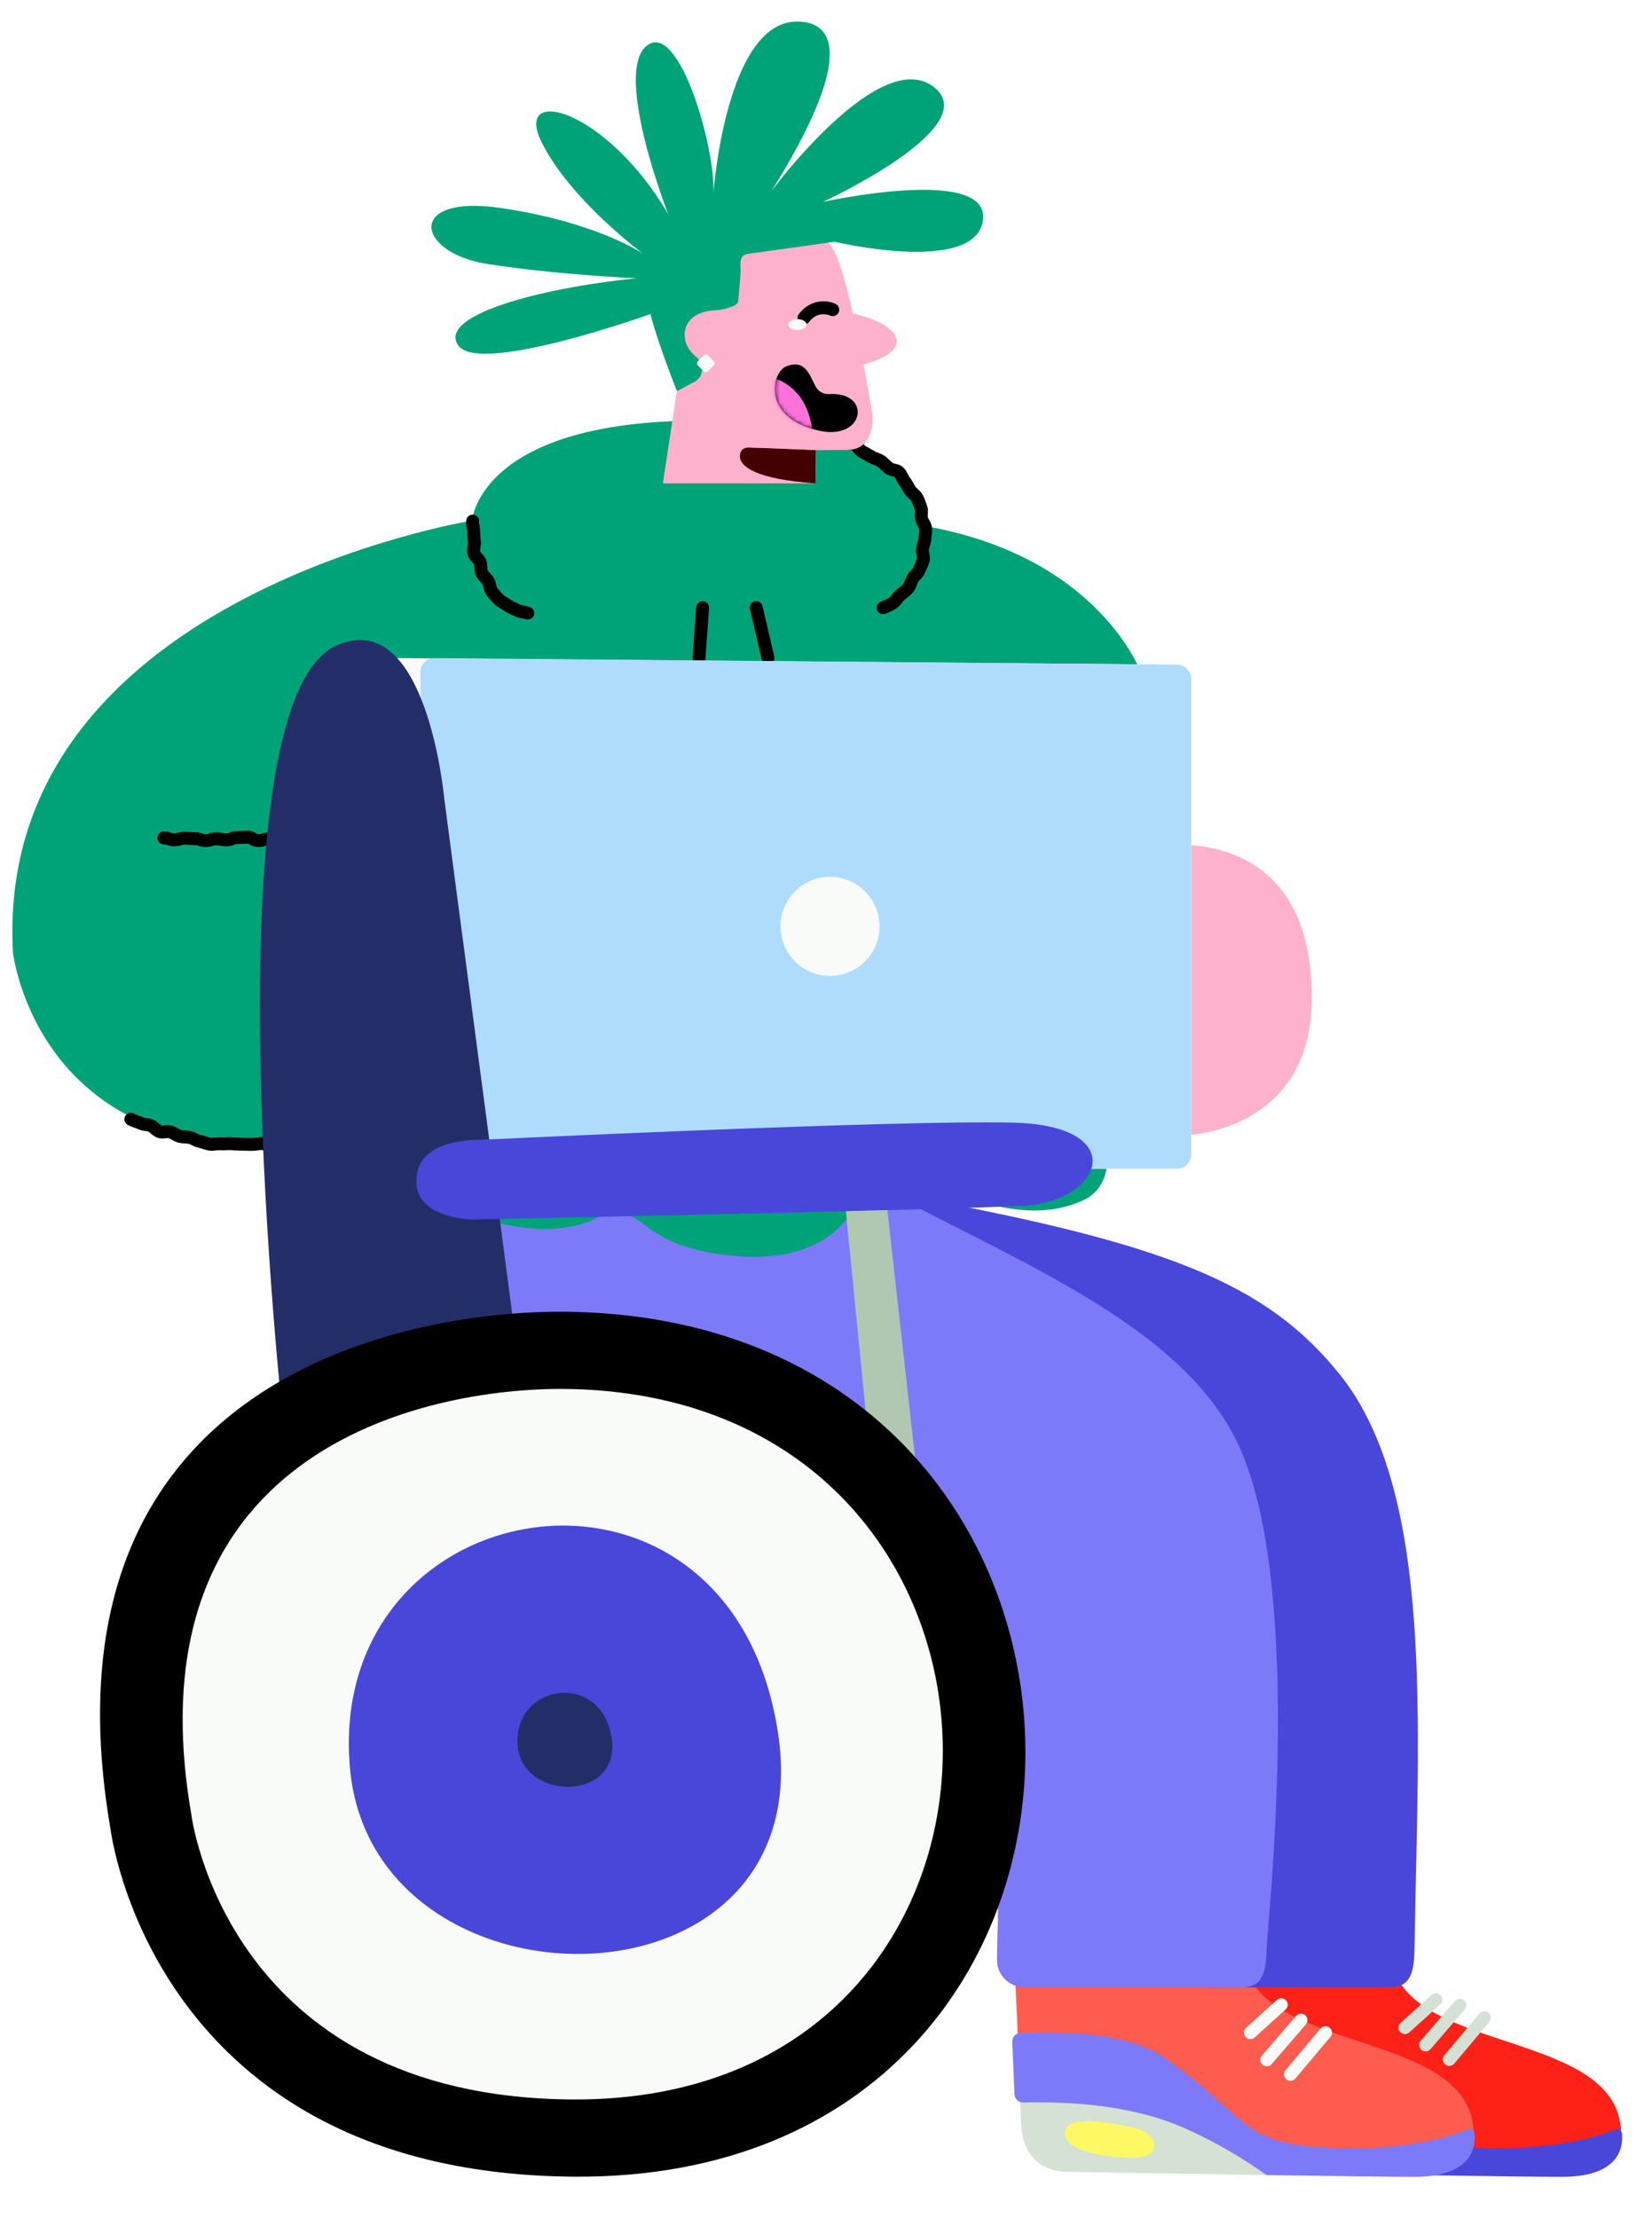 <svg viewBox="148.765 243.425 383.608 514.937" xmlns="http://www.w3.org/2000/svg" xmlns:xlink="http://www.w3.org/1999/xlink" overflow="visible" width="383.608px" height="514.937px"><defs><polygon id="mastercharactersitting-on-wheelchair-path-1" points="0.644 0.018 98.896 0.018 98.896 31.188 0.644 31.188"/><path d="M0.611,4.152 C0.516,6.977 4.407,8.141 8.572,9.455 L8.572,9.455 C16.217,11.868 20.367,12.194 21.052,9.038 L21.052,9.038 C21.453,7.193 20.288,5.826 18.679,5.317 L18.679,5.317 C17.91,5.073 16.958,4.844 15.818,4.517 L15.818,4.517 C15.818,4.517 12.448,3.701 6.92,1.517 L6.92,1.517 C6.885,1.502 6.85,1.488 6.813,1.475 L6.813,1.475 C5.923,1.139 5.098,0.989 4.36,0.989 L4.36,0.989 C2.113,0.988 0.672,2.381 0.611,4.152 L0.611,4.152 Z" id="mastercharactersitting-on-wheelchair-path-3"/></defs><g id="Master/Character/Sitting on Wheelchair" stroke="none" stroke-width="1" fill="none" fill-rule="evenodd"><g id="Sitting/Lower Body" transform="translate(204, 488) scale(1 1)"><defs><polygon id="sittinglower-bodypurple-pants-path-1" points="0.644 0.018 98.896 0.018 98.896 31.188 0.644 31.188"/></defs><g id="Sitting/Lower Body/Purple Pants" stroke="none" stroke-width="1" fill="none" fill-rule="evenodd"><g id="Group-100" transform="translate(51, 6)"><g id="Group-87" transform="translate(0, 0.982)"><path d="M270.125,242.267 C270.051,241.533 269.934,240.826 269.768,240.148 C269.393,238.612 268.778,237.223 267.975,235.951 C267.972,235.946 267.965,235.933 267.965,235.933 L267.964,235.933 C263.122,228.287 251.208,224.99 240.072,221.219 C229.044,217.485 218.786,213.282 216.933,203.918 L163.653,205.445 C163.653,205.445 164.431,221.515 164.902,235.119 C165.11,241.106 173.654,250.816 180.013,250.997 C196.043,251.455 255.888,251.913 255.888,251.913 C255.888,251.913 270.217,251.33 270.213,243.916 C270.213,243.363 270.192,242.81 270.125,242.267" id="Fill-54" fill="#FD2118"/><path d="M230.311,228.078 C229.97,228.078 229.628,227.963 229.347,227.726 C228.712,227.193 228.63,226.247 229.164,225.613 L237.294,215.939 C237.828,215.307 238.775,215.224 239.408,215.756 C240.042,216.289 240.124,217.235 239.591,217.87 L231.46,227.544 C231.164,227.896 230.739,228.078 230.311,228.078" id="Fill-56" fill="#D5E1D5"/><path d="M224.804,224.72 C224.458,224.72 224.111,224.601 223.827,224.357 C223.2,223.816 223.127,222.869 223.668,222.241 L231.617,213.008 C232.157,212.381 233.103,212.309 233.732,212.85 C234.359,213.391 234.43,214.337 233.889,214.965 L225.942,224.199 C225.645,224.543 225.226,224.72 224.804,224.72" id="Fill-58" fill="#D5E1D5"/><path d="M220.015,220.703 C219.607,220.703 219.2,220.537 218.904,220.211 C218.347,219.598 218.394,218.648 219.007,218.093 L226.178,211.589 C226.79,211.033 227.741,211.078 228.297,211.691 C228.854,212.306 228.807,213.254 228.194,213.81 L221.023,220.314 C220.736,220.575 220.374,220.703 220.015,220.703" id="Fill-60" fill="#D5E1D5"/><path d="M164.903,236.285 C164.975,237.977 165.051,239.737 165.13,241.551 C165.627,252.94 175.357,252.66 175.357,252.66 C175.357,252.66 199.655,253.088 222.074,253.429 C217.292,249.943 211.111,246.118 203.458,242.683 C189.445,236.394 173.829,235.903 164.903,236.285" id="Fill-62" fill="#D5E1D5"/><path d="M270.402,243.766 C270.328,243.017 269.568,242.543 268.872,242.83 C265.429,244.254 254.894,247.831 237.315,247.118 C215.471,246.231 218.589,240.356 198.47,226.223 C189.116,219.652 170.847,220.107 164.912,220.452 C163.847,220.513 163.034,221.412 163.077,222.479 C163.172,224.825 163.366,229.448 163.589,234.704 C163.634,235.775 164.529,236.611 165.6,236.584 C174.879,236.351 190.399,236.823 203.458,242.684 C211.11,246.119 217.292,249.944 222.074,253.429 C236.867,253.654 250.841,253.839 256.474,253.839 C269.887,253.839 270.712,246.896 270.402,243.766" id="Fill-64" fill="#4947D9"/><path d="M235.873,242.267 C235.799,241.533 235.682,240.826 235.516,240.148 C235.141,238.612 234.527,237.223 233.723,235.951 C233.721,235.946 233.713,235.933 233.713,235.933 L233.712,235.933 C228.87,228.287 216.956,224.99 205.82,221.219 C194.793,217.485 184.534,213.282 182.681,203.918 L129.401,205.445 C129.401,205.445 130.179,221.515 130.651,235.119 C130.858,241.106 139.403,250.816 145.762,250.997 C161.791,251.455 221.636,251.913 221.636,251.913 C221.636,251.913 235.965,251.33 235.961,243.916 C235.961,243.363 235.94,242.81 235.873,242.267" id="Fill-66" fill="#FE5C4F"/><path d="M100.24,25.351 L86.237,21.691 L43.486,21.691 L43.486,33.107 L43.486,33.107 C43.486,33.107 42.385,89.589 101.587,94.34 L137.926,99.409 C137.926,99.409 167.264,99.632 167.264,128.855 C167.264,140.288 168.63,190.371 168.288,195.903 C168.191,197.492 168.145,200.693 168.123,203.574 C168.099,206.845 170.813,209.755 174.462,209.876 C175.458,209.91 175.966,209.876 176.882,209.876 C184.191,209.876 213.209,209.891 216.25,209.891 C221.821,209.891 222.161,205.682 222.246,200.029 C222.997,150.016 227.059,94.943 204.745,67.385 C187.822,46.485 164.903,36.841 100.24,25.351" id="Fill-68" fill="#4947D9"/><path d="M100.24,25.351 L75.263,21.691 L0.644,21.691 L0.644,33.107 L0.644,33.107 C0.644,33.107 -0.457,89.589 58.746,94.34 L95.084,99.409 C95.084,99.409 124.423,99.632 124.423,128.855 C124.423,140.288 125.788,190.371 125.447,195.903 C125.349,197.492 125.303,200.693 125.282,203.574 C125.258,206.845 127.971,209.755 131.62,209.876 C132.616,209.91 133.124,209.876 134.04,209.876 L181.943,209.876 C187.513,209.876 187.712,205.663 187.939,200.014 C188.16,194.525 196.474,118.813 181.943,85.254 C169.885,57.41 133.162,42.829 100.24,25.351" id="Fill-70" fill="#7D7AF9"/><g id="Group-74"><mask id="sittinglower-bodypurple-pants-mask-2" fill="#ffffff"><use xlink:href="#sittinglower-bodypurple-pants-path-1" fill="#ffffff"/></mask><g id="Clip-73"/><path d="M77.223,0.018 L22.318,0.018 C10.347,0.018 0.644,9.721 0.644,21.691 L0.644,29.345 L98.707,31.188 L98.896,21.691 C98.896,9.721 89.193,0.018 77.223,0.018" id="Fill-72" fill="#7D7AF9" mask="url(#sittinglower-bodypurple-pants-mask-2)"/></g><path d="M193.431,231.544 C193.09,231.544 192.748,231.429 192.467,231.192 C191.832,230.659 191.75,229.713 192.284,229.078 L200.414,219.404 C200.948,218.772 201.895,218.689 202.528,219.222 C203.162,219.755 203.244,220.701 202.711,221.335 L194.58,231.009 C194.284,231.361 193.859,231.544 193.431,231.544" id="Fill-75" fill="#F8FBF8"/><path d="M187.924,228.185 C187.577,228.185 187.23,228.066 186.946,227.822 C186.319,227.282 186.247,226.334 186.788,225.706 L194.736,216.474 C195.277,215.846 196.223,215.775 196.851,216.316 C197.479,216.856 197.55,217.803 197.009,218.431 L189.062,227.664 C188.765,228.008 188.346,228.185 187.924,228.185" id="Fill-77" fill="#F8FBF8"/><path d="M184.119,221.87 C183.711,221.87 183.304,221.704 183.008,221.378 C182.451,220.764 182.498,219.815 183.111,219.259 L190.282,212.755 C190.894,212.199 191.845,212.245 192.401,212.858 C192.958,213.472 192.911,214.421 192.298,214.976 L185.127,221.48 C184.84,221.741 184.478,221.87 184.119,221.87" id="Fill-79" fill="#F8FBF8"/><path d="M130.651,236.285 C130.723,237.977 130.799,239.737 130.878,241.551 C131.375,252.94 141.104,252.66 141.104,252.66 C141.104,252.66 165.403,253.088 187.821,253.429 C183.04,249.943 176.858,246.118 169.206,242.683 C155.193,236.394 139.577,235.903 130.651,236.285" id="Fill-81" fill="#D5E1D5"/><path d="M236.15,243.766 C236.076,243.017 235.316,242.543 234.62,242.83 C231.177,244.254 220.643,247.831 203.064,247.118 C181.22,246.231 184.337,240.356 164.218,226.223 C154.864,219.652 136.595,220.107 130.661,220.452 C129.595,220.513 128.782,221.412 128.825,222.479 C128.92,224.825 129.114,229.448 129.337,234.704 C129.382,235.775 130.277,236.611 131.349,236.584 C140.628,236.351 156.147,236.823 169.207,242.684 C176.858,246.119 183.04,249.944 187.822,253.429 C202.615,253.654 216.589,253.839 222.222,253.839 C235.635,253.839 236.46,246.896 236.15,243.766" id="Fill-83" fill="#7D7AF9"/><path d="M157.29,242.518 C157.29,242.518 142.759,238.815 141.273,242.74 C139.887,246.397 145.544,249.01 156.071,249.446 C164.107,249.778 163.075,243.904 157.29,242.518" id="Fill-85" fill="#FEF864"/></g></g></g></g><g id="Upper Body" transform="translate(-1, 53) scale(1 1)"><g id="Upper Body/Laptop" stroke="none" stroke-width="1" fill="none" fill-rule="evenodd"><g id="Group-691" transform="translate(152.5, 272.5)"><g id="Group-453" transform="translate(0, 0.095)"><path d="M241.549,174.426 L262.38,74.381 C262.38,74.381 252.876,47.174 212.098,39.961 C212.098,39.961 211.551,15.483 160.002,15.483 C108.453,15.483 106.89,38.695 106.89,38.695 C106.89,38.695 -4.345,56.652 0.279,139.016 C0.279,139.016 6.175,190.765 71.024,182.904 C70.918,185.781 71.521,189.081 73.972,191.789 C79.982,198.427 91.693,197.665 98.356,196.562 C101.102,196.107 103.88,196.867 106.117,198.524 C108.667,200.413 113.333,202.583 121.569,203.095 C127.853,203.486 132.469,202.268 135.725,200.698 C139.407,198.925 143.766,199.444 146.858,202.115 C150.562,205.318 157.152,208.654 168.769,209.499 C182.751,210.518 189.982,205.545 193.574,201.248 C196.022,198.321 199.84,196.886 203.566,197.712 C207.737,198.637 213.279,199.084 218.498,197.046 C220.642,196.209 223.006,196.159 225.198,196.86 C230.451,198.537 240.525,200.671 249.308,196.243 C257.844,191.94 255.843,175.159 241.549,174.426" id="Fill-429" fill="#00A378"/><path d="M273.874,181.274 C273.874,181.274 301.182,179.927 301.844,150.795 C302.522,120.91 284.6,114.814 273.874,114.071 L273.874,181.274 Z" id="Fill-431" fill="#feb1cd"/><path d="M119.823,61.67 C119.655,61.67 119.484,61.642 119.317,61.582 C119.085,61.499 118.792,61.448 118.481,61.395 C117.955,61.304 117.357,61.201 116.764,60.899 C116.53,60.781 116.292,60.673 116.056,60.566 C115.504,60.316 114.933,60.056 114.389,59.678 C114.16,59.519 113.916,59.375 113.674,59.232 C113.181,58.94 112.624,58.608 112.14,58.158 C111.474,57.536 110.905,56.845 110.331,56.132 C109.823,55.499 109.668,54.782 109.544,54.206 C109.495,53.98 109.427,53.669 109.368,53.57 C109.255,53.382 109.055,53.167 108.844,52.94 C108.471,52.537 108.048,52.081 107.766,51.449 C107.464,50.77 107.433,50.094 107.408,49.552 C107.395,49.274 107.383,48.988 107.334,48.835 C107.293,48.741 107.066,48.496 106.917,48.333 C106.507,47.89 105.997,47.339 105.827,46.542 C105.669,45.805 105.774,45.122 105.858,44.573 C105.898,44.315 105.943,44.022 105.927,43.887 C105.814,42.967 105.787,42.164 105.763,41.455 L105.759,41.319 C105.739,40.774 105.689,40.566 105.635,40.347 C105.531,39.912 105.457,39.513 105.536,38.679 C105.613,37.854 106.337,37.242 107.171,37.326 C107.995,37.404 108.6,38.136 108.522,38.961 C108.484,39.362 108.5,39.428 108.552,39.643 C108.643,40.023 108.728,40.429 108.757,41.214 L108.761,41.353 C108.783,42 108.808,42.733 108.905,43.523 C108.971,44.068 108.893,44.579 108.823,45.03 C108.771,45.367 108.718,45.716 108.76,45.913 C108.783,45.933 108.986,46.152 109.12,46.297 C109.496,46.704 109.964,47.211 110.191,47.922 C110.361,48.454 110.385,48.964 110.405,49.414 C110.42,49.735 110.435,50.067 110.508,50.231 C110.586,50.405 110.818,50.656 111.044,50.899 C111.335,51.213 111.665,51.568 111.938,52.022 C112.255,52.548 112.378,53.116 112.476,53.573 C112.526,53.807 112.602,54.16 112.671,54.254 C113.191,54.9 113.666,55.478 114.186,55.965 C114.432,56.193 114.807,56.416 115.204,56.65 C115.508,56.831 115.812,57.014 116.1,57.214 C116.422,57.437 116.847,57.63 117.299,57.835 C117.572,57.96 117.849,58.086 118.122,58.225 C118.312,58.321 118.642,58.378 118.991,58.439 C119.394,58.508 119.851,58.587 120.329,58.758 C121.108,59.037 121.514,59.896 121.235,60.676 C121.015,61.288 120.438,61.67 119.823,61.67" id="Fill-433" fill="#000"/><path d="M202.353,60.424 C201.789,60.424 201.248,60.104 200.993,59.558 C200.642,58.807 200.967,57.914 201.718,57.565 C201.941,57.46 202.166,57.361 202.389,57.263 C202.898,57.04 203.377,56.83 203.745,56.586 C203.959,56.444 204.185,56.154 204.423,55.848 C204.654,55.552 204.916,55.217 205.243,54.914 C205.51,54.666 205.795,54.443 206.08,54.223 C206.417,53.961 206.736,53.714 206.926,53.472 C207.102,53.248 207.241,52.899 207.389,52.529 C207.522,52.196 207.672,51.82 207.88,51.451 C208.154,50.971 208.495,50.601 208.795,50.275 C209.004,50.048 209.242,49.791 209.301,49.641 C209.421,49.344 209.554,49.051 209.686,48.76 C209.893,48.305 210.088,47.875 210.189,47.501 C210.22,47.383 210.142,46.993 210.095,46.761 C209.997,46.271 209.885,45.716 209.982,45.108 C210.064,44.59 210.201,44.135 210.321,43.733 C210.422,43.393 210.518,43.072 210.531,42.868 C210.572,42.171 210.631,41.8 210.675,41.529 C210.72,41.25 210.735,41.155 210.69,40.628 C210.678,40.492 210.512,40.193 210.379,39.951 C210.157,39.548 209.904,39.09 209.783,38.526 C209.662,37.958 209.694,37.417 209.719,36.983 C209.734,36.727 209.755,36.377 209.712,36.259 L209.578,35.874 C209.361,35.256 209.157,34.672 208.899,34.167 C208.819,34.012 208.572,33.786 208.332,33.57 C208.012,33.278 207.648,32.947 207.346,32.506 C207.126,32.184 206.941,31.84 206.758,31.496 C206.571,31.143 206.394,30.809 206.196,30.579 C205.822,30.15 205.593,29.675 205.392,29.257 C205.258,28.982 205.108,28.669 204.992,28.561 C204.935,28.531 204.632,28.456 204.432,28.406 C203.918,28.278 203.278,28.119 202.721,27.684 C202.405,27.436 202.115,27.157 201.827,26.876 C201.54,26.597 201.268,26.332 201,26.155 C200.771,26.002 200.443,25.876 200.095,25.741 C199.723,25.598 199.3,25.435 198.884,25.197 L198.327,24.875 C197.845,24.595 197.369,24.317 196.866,24.068 C196.218,23.748 195.797,23.229 195.458,22.812 C195.328,22.651 195.129,22.406 195.041,22.35 C194.891,22.287 194.562,22.254 194.243,22.223 C193.774,22.176 193.242,22.122 192.699,21.918 C192.356,21.788 191.971,21.693 191.563,21.591 C191.179,21.495 190.798,21.399 190.427,21.276 C190.131,21.178 189.774,21.123 189.396,21.067 C189.002,21.007 188.556,20.939 188.108,20.809 C187.791,20.717 187.482,20.62 187.175,20.525 C186.73,20.386 186.291,20.248 185.849,20.136 C185.172,19.964 184.65,19.59 184.229,19.29 C184.055,19.165 183.79,18.976 183.689,18.945 C183.527,18.91 183.205,18.953 182.893,18.997 C182.407,19.065 181.856,19.14 181.256,19.028 C180.596,18.903 180.052,18.611 179.616,18.375 C179.418,18.269 179.121,18.109 179.013,18.091 C178.414,17.997 177.853,17.935 177.347,17.878 L176.653,17.798 C176.212,17.744 176.138,17.774 175.975,17.837 C175.567,17.998 175.103,18.151 174.279,18.096 C173.453,18.04 172.828,17.324 172.884,16.498 C172.939,15.671 173.641,15.043 174.482,15.103 C174.698,15.116 174.712,15.11 174.873,15.047 C175.352,14.858 175.915,14.685 177.021,14.82 L177.681,14.898 C178.226,14.958 178.831,15.027 179.477,15.127 C180.092,15.224 180.595,15.495 181.04,15.735 C181.332,15.893 181.609,16.041 181.811,16.079 C181.925,16.101 182.249,16.057 182.483,16.025 C183.002,15.953 183.646,15.864 184.338,16.017 C185.019,16.166 185.549,16.545 185.975,16.85 C186.179,16.996 186.458,17.195 186.586,17.228 C187.08,17.353 187.571,17.506 188.07,17.661 C188.357,17.751 188.647,17.842 188.942,17.927 C189.202,18.002 189.514,18.05 189.846,18.1 C190.308,18.17 190.832,18.25 191.37,18.428 C191.668,18.527 191.978,18.602 192.289,18.68 C192.762,18.798 193.251,18.919 193.758,19.111 C193.932,19.176 194.242,19.207 194.541,19.237 C195.062,19.289 195.653,19.348 196.254,19.608 C196.972,19.917 197.423,20.474 197.787,20.921 C197.918,21.083 198.119,21.328 198.207,21.385 C198.759,21.657 199.295,21.968 199.835,22.282 L200.37,22.591 C200.59,22.717 200.875,22.827 201.176,22.944 C201.636,23.121 202.158,23.322 202.66,23.655 C203.16,23.987 203.564,24.381 203.919,24.728 C204.13,24.933 204.339,25.141 204.57,25.32 C204.648,25.368 204.955,25.445 205.157,25.495 C205.735,25.639 206.455,25.819 207.045,26.373 C207.567,26.862 207.859,27.467 208.093,27.953 C208.219,28.215 208.35,28.486 208.461,28.613 C208.885,29.102 209.164,29.627 209.41,30.091 C209.54,30.337 209.667,30.584 209.824,30.814 C209.926,30.964 210.132,31.151 210.35,31.349 C210.747,31.709 211.241,32.158 211.57,32.801 C211.921,33.488 212.169,34.197 212.41,34.884 L212.539,35.252 C212.786,35.945 212.746,36.618 212.714,37.159 C212.698,37.44 212.68,37.73 212.716,37.899 C212.745,38.028 212.883,38.279 213.005,38.501 C213.276,38.99 213.612,39.6 213.678,40.37 C213.75,41.207 213.711,41.547 213.636,42.008 C213.602,42.224 213.557,42.502 213.525,43.044 C213.493,43.597 213.341,44.103 213.195,44.593 C213.092,44.935 212.996,45.259 212.945,45.578 C212.936,45.673 212.997,45.972 213.037,46.169 C213.154,46.755 213.3,47.485 213.085,48.281 C212.921,48.892 212.666,49.455 212.417,50 C212.303,50.251 212.188,50.504 212.085,50.759 C211.821,51.419 211.367,51.912 211.001,52.309 C210.791,52.536 210.592,52.752 210.49,52.932 C210.366,53.152 210.273,53.397 210.175,53.642 C209.965,54.166 209.728,54.761 209.286,55.324 C208.867,55.859 208.362,56.249 207.916,56.594 C207.702,56.761 207.483,56.928 207.28,57.115 C207.131,57.253 206.965,57.467 206.79,57.693 C206.449,58.129 206.026,58.672 205.405,59.085 C204.821,59.473 204.198,59.746 203.595,60.011 C203.393,60.1 203.189,60.189 202.986,60.283 C202.781,60.379 202.565,60.424 202.353,60.424" id="Fill-435" fill="#000"/><path d="M159.582,72.087 C159.545,72.087 159.509,72.085 159.473,72.082 C158.646,72.023 158.024,71.305 158.084,70.478 L158.927,58.776 C158.986,57.95 159.745,57.334 160.53,57.389 C161.356,57.447 161.978,58.166 161.919,58.992 L161.076,70.694 C161.019,71.484 160.361,72.087 159.582,72.087" id="Fill-437" fill="#000"/><path d="M175.603,72.087 C174.921,72.087 174.305,71.62 174.143,70.928 L171.402,59.227 C171.213,58.42 171.714,57.612 172.521,57.425 C173.32,57.234 174.134,57.736 174.324,58.542 L177.065,70.243 C177.253,71.05 176.752,71.858 175.946,72.046 C175.832,72.073 175.716,72.087 175.603,72.087" id="Fill-439" fill="#000"/><path d="M60.378,185.407 C59.747,185.407 59.191,185.202 58.739,185.036 C58.474,184.938 58.173,184.828 58.02,184.828 L58.018,184.828 C57.75,184.829 57.437,184.869 57.106,184.912 C56.654,184.97 56.16,185.034 55.59,185.025 L54.933,185.014 C54.353,185.006 53.762,184.996 53.158,184.969 C52.883,184.956 52.606,184.947 52.327,184.938 C51.799,184.922 51.265,184.903 50.723,184.864 C50.444,184.845 50.125,184.861 49.784,184.879 C49.328,184.903 48.813,184.929 48.271,184.875 C48.048,184.852 47.745,184.886 47.424,184.923 C46.938,184.977 46.387,185.039 45.79,184.959 C45.23,184.885 44.728,184.711 44.284,184.557 C43.964,184.446 43.661,184.342 43.404,184.299 C42.776,184.192 42.265,183.935 41.813,183.709 C41.533,183.568 41.27,183.435 41.082,183.396 C40.819,183.343 40.506,183.322 40.174,183.302 C39.708,183.271 39.181,183.238 38.634,183.1 C38.028,182.948 37.538,182.667 37.106,182.419 C36.834,182.263 36.577,182.116 36.377,182.055 C36.277,182.034 35.962,182.068 35.755,182.091 C35.205,182.152 34.519,182.226 33.805,181.97 C33.152,181.735 32.665,181.318 32.274,180.984 C32.068,180.808 31.835,180.609 31.695,180.55 C31.537,180.481 31.241,180.443 30.955,180.405 C30.452,180.34 29.827,180.259 29.224,179.95 C28.996,179.834 28.706,179.733 28.399,179.627 C27.922,179.461 27.383,179.274 26.87,178.96 C26.164,178.526 25.942,177.602 26.376,176.896 C26.809,176.19 27.732,175.97 28.439,176.402 C28.674,176.547 29.019,176.666 29.382,176.793 C29.755,176.922 30.178,177.068 30.59,177.279 C30.73,177.351 31.055,177.393 31.342,177.43 C31.809,177.491 32.337,177.56 32.879,177.793 C33.438,178.032 33.873,178.404 34.223,178.703 C34.44,178.888 34.686,179.098 34.822,179.148 C34.906,179.165 35.221,179.132 35.428,179.109 C35.941,179.053 36.578,178.982 37.244,179.183 C37.773,179.343 38.211,179.595 38.598,179.816 C38.888,179.982 39.161,180.139 39.365,180.191 C39.646,180.261 39.995,180.284 40.365,180.307 C40.767,180.333 41.222,180.362 41.691,180.459 C42.264,180.578 42.739,180.816 43.159,181.027 C43.435,181.166 43.72,181.309 43.902,181.34 C44.405,181.425 44.862,181.583 45.266,181.722 C45.606,181.84 45.926,181.951 46.186,181.985 C46.419,182.017 46.746,181.98 47.09,181.941 C47.534,181.892 48.038,181.836 48.573,181.89 C48.885,181.922 49.245,181.902 49.627,181.883 C50.044,181.861 50.478,181.84 50.94,181.872 C51.441,181.909 51.936,181.924 52.424,181.94 C52.716,181.949 53.007,181.959 53.295,181.971 C53.867,181.998 54.428,182.007 54.979,182.014 L55.651,182.026 C55.967,182.034 56.339,181.986 56.721,181.936 C57.129,181.884 57.551,181.83 58.005,181.828 L58.021,181.828 C58.708,181.828 59.3,182.046 59.776,182.221 C59.975,182.294 60.274,182.404 60.377,182.407 C60.596,182.401 60.9,182.294 61.224,182.181 C61.657,182.029 62.149,181.857 62.708,181.828 C63.194,181.802 63.653,181.808 64.082,181.815 C64.432,181.821 64.758,181.828 65.055,181.804 C65.716,181.753 66.036,181.736 66.279,181.722 C66.576,181.707 66.747,181.697 67.379,181.627 C68.306,181.522 68.877,181.7 69.253,181.818 C69.511,181.899 69.597,181.928 69.9,181.893 C70.151,181.867 70.198,181.836 70.427,181.685 C70.778,181.453 71.311,181.102 72.285,180.998 C72.958,180.926 73.297,180.916 73.636,180.906 C73.916,180.898 74.197,180.889 74.754,180.83 C75.541,180.747 75.986,180.802 76.345,180.847 C76.618,180.882 76.8,180.907 77.239,180.858 C77.783,180.8 78.052,180.745 78.321,180.69 C78.66,180.621 78.999,180.552 79.684,180.478 C80.36,180.406 80.702,180.398 81.044,180.39 C81.322,180.384 81.601,180.378 82.152,180.318 C82.438,180.288 82.507,180.247 82.737,180.108 C83.082,179.902 83.603,179.591 84.543,179.489 C85.197,179.42 85.527,179.403 85.857,179.386 C86.145,179.371 86.433,179.356 87.006,179.295 C88.062,179.181 88.723,179.516 89.117,179.717 C89.374,179.847 89.382,179.847 89.55,179.831 C90.199,179.761 90.524,179.741 90.85,179.721 C91.143,179.703 91.435,179.685 92.016,179.623 L94.474,179.362 C94.891,179.317 95.046,179.257 95.303,179.156 C95.652,179.02 96.087,178.85 96.901,178.763 C97.171,178.734 97.232,178.696 97.46,178.553 C97.81,178.331 98.338,177.997 99.3,177.894 C100.129,177.813 100.863,178.402 100.951,179.226 C101.04,180.05 100.443,180.789 99.62,180.878 C99.351,180.906 99.289,180.945 99.062,181.089 C98.712,181.309 98.184,181.643 97.222,181.747 C96.805,181.791 96.649,181.851 96.393,181.952 C96.043,182.088 95.608,182.258 94.794,182.344 L92.335,182.606 C91.686,182.676 91.36,182.696 91.035,182.716 C90.742,182.734 90.45,182.752 89.869,182.814 C88.818,182.929 88.153,182.592 87.759,182.391 C87.502,182.261 87.496,182.26 87.325,182.278 C86.67,182.348 86.34,182.365 86.01,182.382 C85.722,182.396 85.435,182.411 84.862,182.472 C84.578,182.503 84.509,182.545 84.278,182.682 C83.934,182.888 83.412,183.201 82.472,183.302 C81.795,183.374 81.454,183.382 81.113,183.389 C80.834,183.396 80.556,183.402 80.003,183.462 C79.459,183.52 79.19,183.575 78.921,183.63 C78.582,183.699 78.243,183.768 77.559,183.842 C76.772,183.927 76.324,183.869 75.968,183.824 C75.693,183.79 75.513,183.766 75.072,183.813 C74.4,183.886 74.062,183.895 73.723,183.905 C73.442,183.913 73.161,183.922 72.605,183.981 C72.354,184.008 72.307,184.039 72.078,184.189 C71.727,184.422 71.194,184.772 70.22,184.877 C69.298,184.977 68.731,184.799 68.357,184.681 C68.101,184.601 68.018,184.574 67.713,184.608 C66.981,184.69 66.783,184.7 66.44,184.719 C66.211,184.73 65.91,184.747 65.29,184.796 C64.905,184.826 64.489,184.821 64.035,184.815 C63.672,184.808 63.28,184.802 62.864,184.824 C62.735,184.831 62.459,184.928 62.215,185.012 C61.739,185.179 61.147,185.386 60.458,185.406 C60.431,185.407 60.404,185.407 60.378,185.407" id="Fill-441" fill="#000"/><path d="M62.097,114.541 C61.236,114.541 60.745,114.371 60.388,114.248 C60.142,114.162 60.018,114.119 59.661,114.119 C59.273,114.119 59.131,114.162 58.874,114.239 C58.528,114.344 58.053,114.486 57.223,114.486 C56.177,114.486 55.565,114.097 55.2,113.864 C54.964,113.714 54.959,113.711 54.787,113.711 C54.216,113.711 53.931,113.726 53.645,113.739 C53.323,113.756 52.999,113.771 52.354,113.771 C52.064,113.771 51.984,113.808 51.745,113.913 C51.387,114.073 50.845,114.314 49.917,114.314 C49.162,114.314 48.744,114.232 48.41,114.166 C48.139,114.113 47.944,114.074 47.481,114.074 C47.126,114.074 47.003,114.117 46.758,114.203 C46.401,114.327 45.91,114.498 45.048,114.498 C44.171,114.498 43.674,114.313 43.311,114.18 C43.068,114.089 42.956,114.048 42.618,114.048 C41.945,114.048 41.609,114.019 41.273,113.99 C41,113.967 40.728,113.943 40.184,113.943 C39.794,113.943 39.653,113.985 39.395,114.062 C39.049,114.165 38.576,114.307 37.747,114.307 C36.879,114.307 36.386,114.132 36.027,114.004 C35.776,113.914 35.661,113.874 35.311,113.874 C34.483,113.874 33.811,113.202 33.811,112.374 C33.811,111.545 34.483,110.874 35.311,110.874 C36.178,110.874 36.671,111.049 37.031,111.177 C37.282,111.266 37.397,111.307 37.747,111.307 C38.138,111.307 38.28,111.264 38.537,111.187 C38.883,111.084 39.356,110.943 40.184,110.943 C40.857,110.943 41.193,110.972 41.529,111.001 C41.801,111.024 42.074,111.048 42.618,111.048 C43.493,111.048 43.991,111.231 44.353,111.366 C44.598,111.456 44.709,111.498 45.048,111.498 C45.403,111.498 45.527,111.455 45.772,111.369 C46.129,111.245 46.619,111.074 47.481,111.074 C48.237,111.074 48.655,111.157 48.99,111.223 C49.26,111.276 49.455,111.314 49.917,111.314 C50.207,111.314 50.286,111.279 50.525,111.173 C50.883,111.014 51.425,110.771 52.354,110.771 C52.925,110.771 53.21,110.758 53.496,110.743 C53.819,110.728 54.142,110.711 54.787,110.711 C55.833,110.711 56.446,111.101 56.811,111.334 C57.046,111.483 57.051,111.486 57.223,111.486 C57.612,111.486 57.752,111.444 58.009,111.367 C58.356,111.263 58.83,111.119 59.661,111.119 C60.523,111.119 61.013,111.289 61.37,111.413 C61.617,111.498 61.741,111.541 62.097,111.541 C62.636,111.541 62.906,111.516 63.175,111.49 C63.515,111.459 63.855,111.427 64.535,111.427 C65.118,111.427 65.41,111.416 65.701,111.406 C66.018,111.395 66.336,111.384 66.972,111.384 C67.44,111.384 67.637,111.346 67.909,111.294 C68.243,111.229 68.659,111.15 69.411,111.15 L71.849,111.155 C72.209,111.155 72.333,111.112 72.582,111.027 C72.94,110.905 73.429,110.737 74.288,110.737 C75.135,110.737 75.618,110.894 75.97,111.008 C76.218,111.088 76.355,111.133 76.729,111.133 C77.565,111.133 78.042,111.281 78.391,111.39 C78.644,111.468 78.783,111.512 79.163,111.512 C79.458,111.512 79.539,111.476 79.781,111.37 C80.138,111.214 80.678,110.978 81.602,110.978 C82.451,110.978 82.935,111.135 83.287,111.25 C83.543,111.333 83.671,111.375 84.042,111.375 C84.668,111.375 84.981,111.382 85.294,111.389 C85.591,111.395 85.889,111.4 86.484,111.4 C86.687,111.4 86.711,111.387 86.947,111.249 C87.329,111.024 87.909,110.686 88.926,110.686 C90.002,110.686 90.624,111.112 90.996,111.367 C91.225,111.523 91.225,111.523 91.371,111.523 C91.765,111.523 91.908,111.48 92.167,111.403 C92.514,111.301 92.989,111.159 93.818,111.159 C94.646,111.159 95.318,111.831 95.318,112.659 C95.318,113.488 94.646,114.159 93.818,114.159 C93.425,114.159 93.282,114.202 93.023,114.279 C92.676,114.382 92.201,114.523 91.371,114.523 C90.295,114.523 89.673,114.097 89.301,113.842 C89.073,113.686 89.073,113.686 88.926,113.686 C88.722,113.686 88.698,113.699 88.462,113.837 C88.079,114.062 87.501,114.4 86.484,114.4 C85.858,114.4 85.545,114.395 85.232,114.388 C84.935,114.382 84.637,114.375 84.042,114.375 C83.194,114.375 82.71,114.218 82.358,114.103 C82.102,114.02 81.974,113.978 81.602,113.978 C81.306,113.978 81.225,114.013 80.984,114.118 C80.626,114.275 80.087,114.512 79.163,114.512 C78.326,114.512 77.849,114.362 77.499,114.254 C77.247,114.176 77.109,114.133 76.729,114.133 C75.881,114.133 75.399,113.977 75.046,113.862 C74.798,113.782 74.661,113.737 74.288,113.737 C73.928,113.737 73.804,113.78 73.555,113.865 C73.198,113.988 72.708,114.155 71.849,114.155 L69.411,114.15 C68.944,114.15 68.746,114.187 68.474,114.24 C68.14,114.304 67.724,114.384 66.972,114.384 C66.389,114.384 66.097,114.394 65.806,114.404 C65.489,114.415 65.17,114.427 64.535,114.427 C63.995,114.427 63.726,114.452 63.456,114.478 C63.117,114.51 62.777,114.541 62.097,114.541" id="Fill-443" fill="#000"/><path d="M88.636,105.848 C88.636,105.848 63.407,110.909 59.454,135.101 C55.97,156.421 64.514,178.428 90.605,181.274 L88.636,105.848 Z" id="Fill-445" fill="#feb1cd"/><path d="M86.094,74.054 L88.481,185.885 C88.52,187.716 90.015,189.18 91.847,189.18 L270.507,189.18 C272.367,189.18 273.874,187.673 273.874,185.814 L273.874,75.506 C273.874,73.658 272.384,72.155 270.536,72.139 L89.49,70.616 C87.591,70.599 86.054,72.156 86.094,74.054" id="Fill-447" fill="#F8FBF8"/><path d="M94.874,74.054 L97.149,185.885 C97.186,187.716 98.611,189.18 100.358,189.18 L270.664,189.18 C272.437,189.18 273.874,187.673 273.874,185.814 L273.874,75.506 C273.874,73.658 272.453,72.155 270.692,72.139 L98.111,70.616 C96.301,70.599 94.835,72.156 94.874,74.054" id="Fill-447-Copy" fill="#AFDCFD"/><path d="M176.148,0.907 L164.749,0.907 C159.595,0.907 155.208,4.601 154.292,9.642 C154.282,9.705 154.274,9.765 154.263,9.829 L154.258,9.862 L154.258,9.863 C154.221,10.108 154.184,10.358 154.145,10.607 C152.82,19.348 151.181,30.059 151.181,30.059 L186.614,30.059 L186.686,22.294 L186.785,11.642 C186.839,5.729 182.06,0.907 176.148,0.907" id="Fill-449" fill="#feb1cd"/><path d="M186.614,30.059 C172.739,29.083 168.948,26.108 169.082,23.631 C169.201,21.413 171.286,21.722 172.197,21.743 C176.211,21.832 186.686,22.293 186.686,22.293" id="Fill-451" fill="#430000"/></g></g><circle id="Oval" fill="#F8FBF8" cx="342.5" cy="405.5" r="11.5"/><path d="M223.5,449 L248,449 L248,449 L248,462 L223.5,462 C219.91,462 217,459.09 217,455.5 C217,451.91 219.91,449 223.5,449 Z" id="Rectangle" fill="#F8FBF8"/></g></g><g id="Head" transform="translate(204, 198) scale(1 1)"><g id="Head/Dreadlocks" stroke="none" stroke-width="1" fill="none" fill-rule="evenodd"><g id="Group-183" transform="translate(44, 49)"><g id="Group-110" transform="translate(0, 0.738)"><path d="M108.861,74.148 C107.867,71.097 102.538,69.341 98.829,68.472 C97.417,62.289 95.86,56.587 94.456,53.963 C91.752,48.906 83.505,43.591 70.316,45.632 C61.559,46.988 52.233,55.157 58.29,69.377 C58.29,69.377 60.023,72.825 59.194,78.509 C59.102,79.135 58.972,80.01 58.816,81.051 L58.815,81.059 C58.552,82.819 58.211,85.075 57.838,87.54 C57.828,87.602 57.819,87.663 57.809,87.726 L57.804,87.76 C57.767,88.005 57.729,88.255 57.691,88.504 C57.462,91.094 58.168,99.57 77.245,99.667 L90.232,100.192 L90.429,100.2 C90.429,100.2 94.781,100.151 97.415,100.151 C102.888,100.151 103.829,94.932 103.215,91.07 C102.997,89.703 102.281,85.483 101.291,80.313 C104.759,79.355 109.907,77.362 108.861,74.148" id="Fill-104" fill="#feb1cd"/><path d="M72.166,65.743 C72.07,66.836 68.178,67.694 67.082,67.722 C65.114,67.774 62.116,68.268 60.56,70.601 C59.083,72.817 59.508,76.262 62.461,78.593 C64.422,80.141 64.209,83.168 62.005,84.346 L57.964,86.506 C57.964,86.506 53.577,75.59 51.803,68.606 C51.803,68.606 12.342,82.766 7.243,75.964 C2.144,69.161 25.085,62.666 48.589,60.293 C48.589,60.293 30.188,59.516 13.894,56.968 C-2.647,54.38 -5.172,40.671 17.219,43.997 C39.61,47.324 50.141,54.639 50.141,54.639 C50.141,54.639 33.181,42.114 26.53,28.701 C19.879,15.289 41.391,20.741 55.909,45.349 C55.909,45.349 43.268,12.961 50.806,6.421 C58.343,-0.118 67.078,30.399 66.412,40.708 C66.412,40.708 69.253,0.696 85.833,0.696 C94.923,0.696 98.966,9.474 79.901,40.068 C79.901,40.068 105.646,5.202 118.09,16.287 C128.587,25.637 91.884,42.555 91.884,42.555 C91.884,42.555 131.51,33.818 128.953,47.213 C126.625,59.406 94.545,51.817 94.545,51.817 C94.545,51.817 81.959,53.593 74.648,54.59 C71.982,54.953 72.924,57.113 72.689,59.793 L72.166,65.743 Z" id="Fill-106" fill="#00a378"/><path d="M64.155,81.88 L62.816,80.541 C62.541,80.266 62.541,79.822 62.816,79.546 L64.155,78.207 C64.429,77.933 64.875,77.933 65.149,78.207 L66.488,79.546 C66.763,79.822 66.763,80.266 66.488,80.541 L65.149,81.88 C64.875,82.154 64.429,82.154 64.155,81.88" id="Fill-108" fill="#F8FBF8"/></g></g></g></g><g id="Expression" transform="translate(315, 299) scale(1 1)"><defs><path d="M2.973,1.055 C-0.453,2.37 -2.944,13.004 10.567,16.001 L10.567,16.001 C16.271,17.266 19.387,14.583 19.536,11.9 L19.536,11.9 C19.665,9.554 17.527,7.208 12.869,7.501 L12.869,7.501 C11.822,7.568 10.572,7.073 9.905,5.972 L9.905,5.972 C8.651,3.902 7.906,0.626 4.999,0.626 L4.999,0.626 C4.417,0.626 3.749,0.757 2.973,1.055" id="expressionlaugh-path-1"/></defs><g id="Expression/Laugh" stroke="none" stroke-width="1" fill="none" fill-rule="evenodd"><g id="Group-77" transform="translate(13.4, 13.3)"><g id="Group-3" transform="translate(0, 0.117)"><g id="Group" transform="translate(0, 15)"><path d="M2.973,1.055 C-0.453,2.37 -2.944,13.004 10.567,16 C21.261,18.372 22.855,6.871 12.869,7.501 C11.822,7.568 10.571,7.074 9.904,5.972 C8.4,3.488 7.63,-0.732 2.973,1.055" id="Fill-37" fill="#000"/><g id="Group-41"><mask id="expressionlaugh-mask-2" fill="#ffffff"><use xlink:href="#expressionlaugh-path-1" fill="#ffffff"/></mask><g id="Clip-40"/><path d="M-3.21,3.494 C-3.21,3.494 1.351,2.739 5.439,7.302 C9.528,11.864 9.135,18.859 9.135,18.859 C9.135,18.859 -6.657,11.282 -3.21,3.494" id="Fill-39" fill="#FF71DB" mask="url(#expressionlaugh-mask-2)"/></g></g><g id="Group-46" transform="translate(3, 0)"><path d="M3.131,6.052 C3.789,6.555 4.731,6.427 5.233,5.769 C7.277,3.086 9.803,4.136 10.1,4.271 C10.841,4.624 11.734,4.313 12.093,3.571 C12.455,2.825 12.143,1.928 11.398,1.566 C10.364,1.065 8.489,0.66 6.531,1.268 C5.27,1.659 3.973,2.472 2.846,3.95 C2.344,4.61 2.472,5.55 3.131,6.052" id="Fill-42" fill="#000"/><path d="M4.667,6.36 C4.667,7.056 3.715,7.62 2.54,7.62 C1.365,7.62 0.413,7.056 0.413,6.36 C0.413,5.665 1.365,5.1 2.54,5.1 C3.715,5.1 4.667,5.665 4.667,6.36" id="Fill-44" fill="#F8FBF8"/></g></g></g></g></g><g id="Facial Hair" transform="translate(311.3, 303.95) scale(1 1)" fill="#000"><g id="Facial Hair/None" stroke="none" stroke-width="1" fill="none" fill-rule="evenodd" fill-opacity="0"/></g><g id="Accesories" transform="translate(311.3, 303.95) scale(1 1)"><g id="Accesories/None" stroke="none" stroke-width="1" fill="none" fill-rule="evenodd" fill-opacity="0"/></g><g id="Wheelchair" transform="translate(171, 391) scale(1 1)"><g id="Wheelchair/Blue Wheelchair" stroke="none" stroke-width="1" fill="none" fill-rule="evenodd"><g id="Group-6" transform="translate(1, 1)"><path d="M42.588,182.125 C46.135,180.795 96.932,165.719 96.932,165.719 L79.907,36.694 C79.907,36.694 75.842,-7.867 55.003,1.223 C24.145,14.682 42.588,182.125 42.588,182.125" id="Fill-16" fill="#232E68"/><path d="M86.397,134.552 C94.217,134.398 195.779,132.355 214.401,131.357 C233.023,130.359 239.342,112.735 212.073,112.07 C184.805,111.405 88.368,116.06 88.368,116.06 C88.368,116.06 75.565,115.561 73.736,123.344 C71.144,134.374 86.397,134.552 86.397,134.552" id="Fill-18" fill="#4947D9"/><polygon id="Fill-20" fill="#B2C7B2" points="173.186 132.624 181.792 219.635 192.453 218.483 182.819 132.385"/><path d="M110.143,156.004 C72.159,155.047 -15.763,170.982 2.454,276.231 C2.454,276.231 12.194,356.154 110.143,356.787 C250.168,357.692 249.396,159.512 110.143,156.004" id="Fill-22" fill="#000"/><path d="M109.66,173.922 C78.457,173.136 6.23,186.226 21.195,272.687 C21.195,272.687 29.196,338.342 109.66,338.862 C224.689,339.606 224.054,176.804 109.66,173.922" id="Fill-24" fill="#F8FBF8"/><path d="M58.032,261.964 C63.317,320.911 167.702,320.6 157.413,253.645 C146.25,181.007 52.16,196.47 58.032,261.964" id="Fill-26" fill="#4947D9"/><path d="M96.99,256.801 C98.15,269.74 121.063,269.672 118.805,254.975 C116.355,239.03 95.701,242.425 96.99,256.801" id="Fill-28" fill="#232E68"/></g></g></g></g></svg>